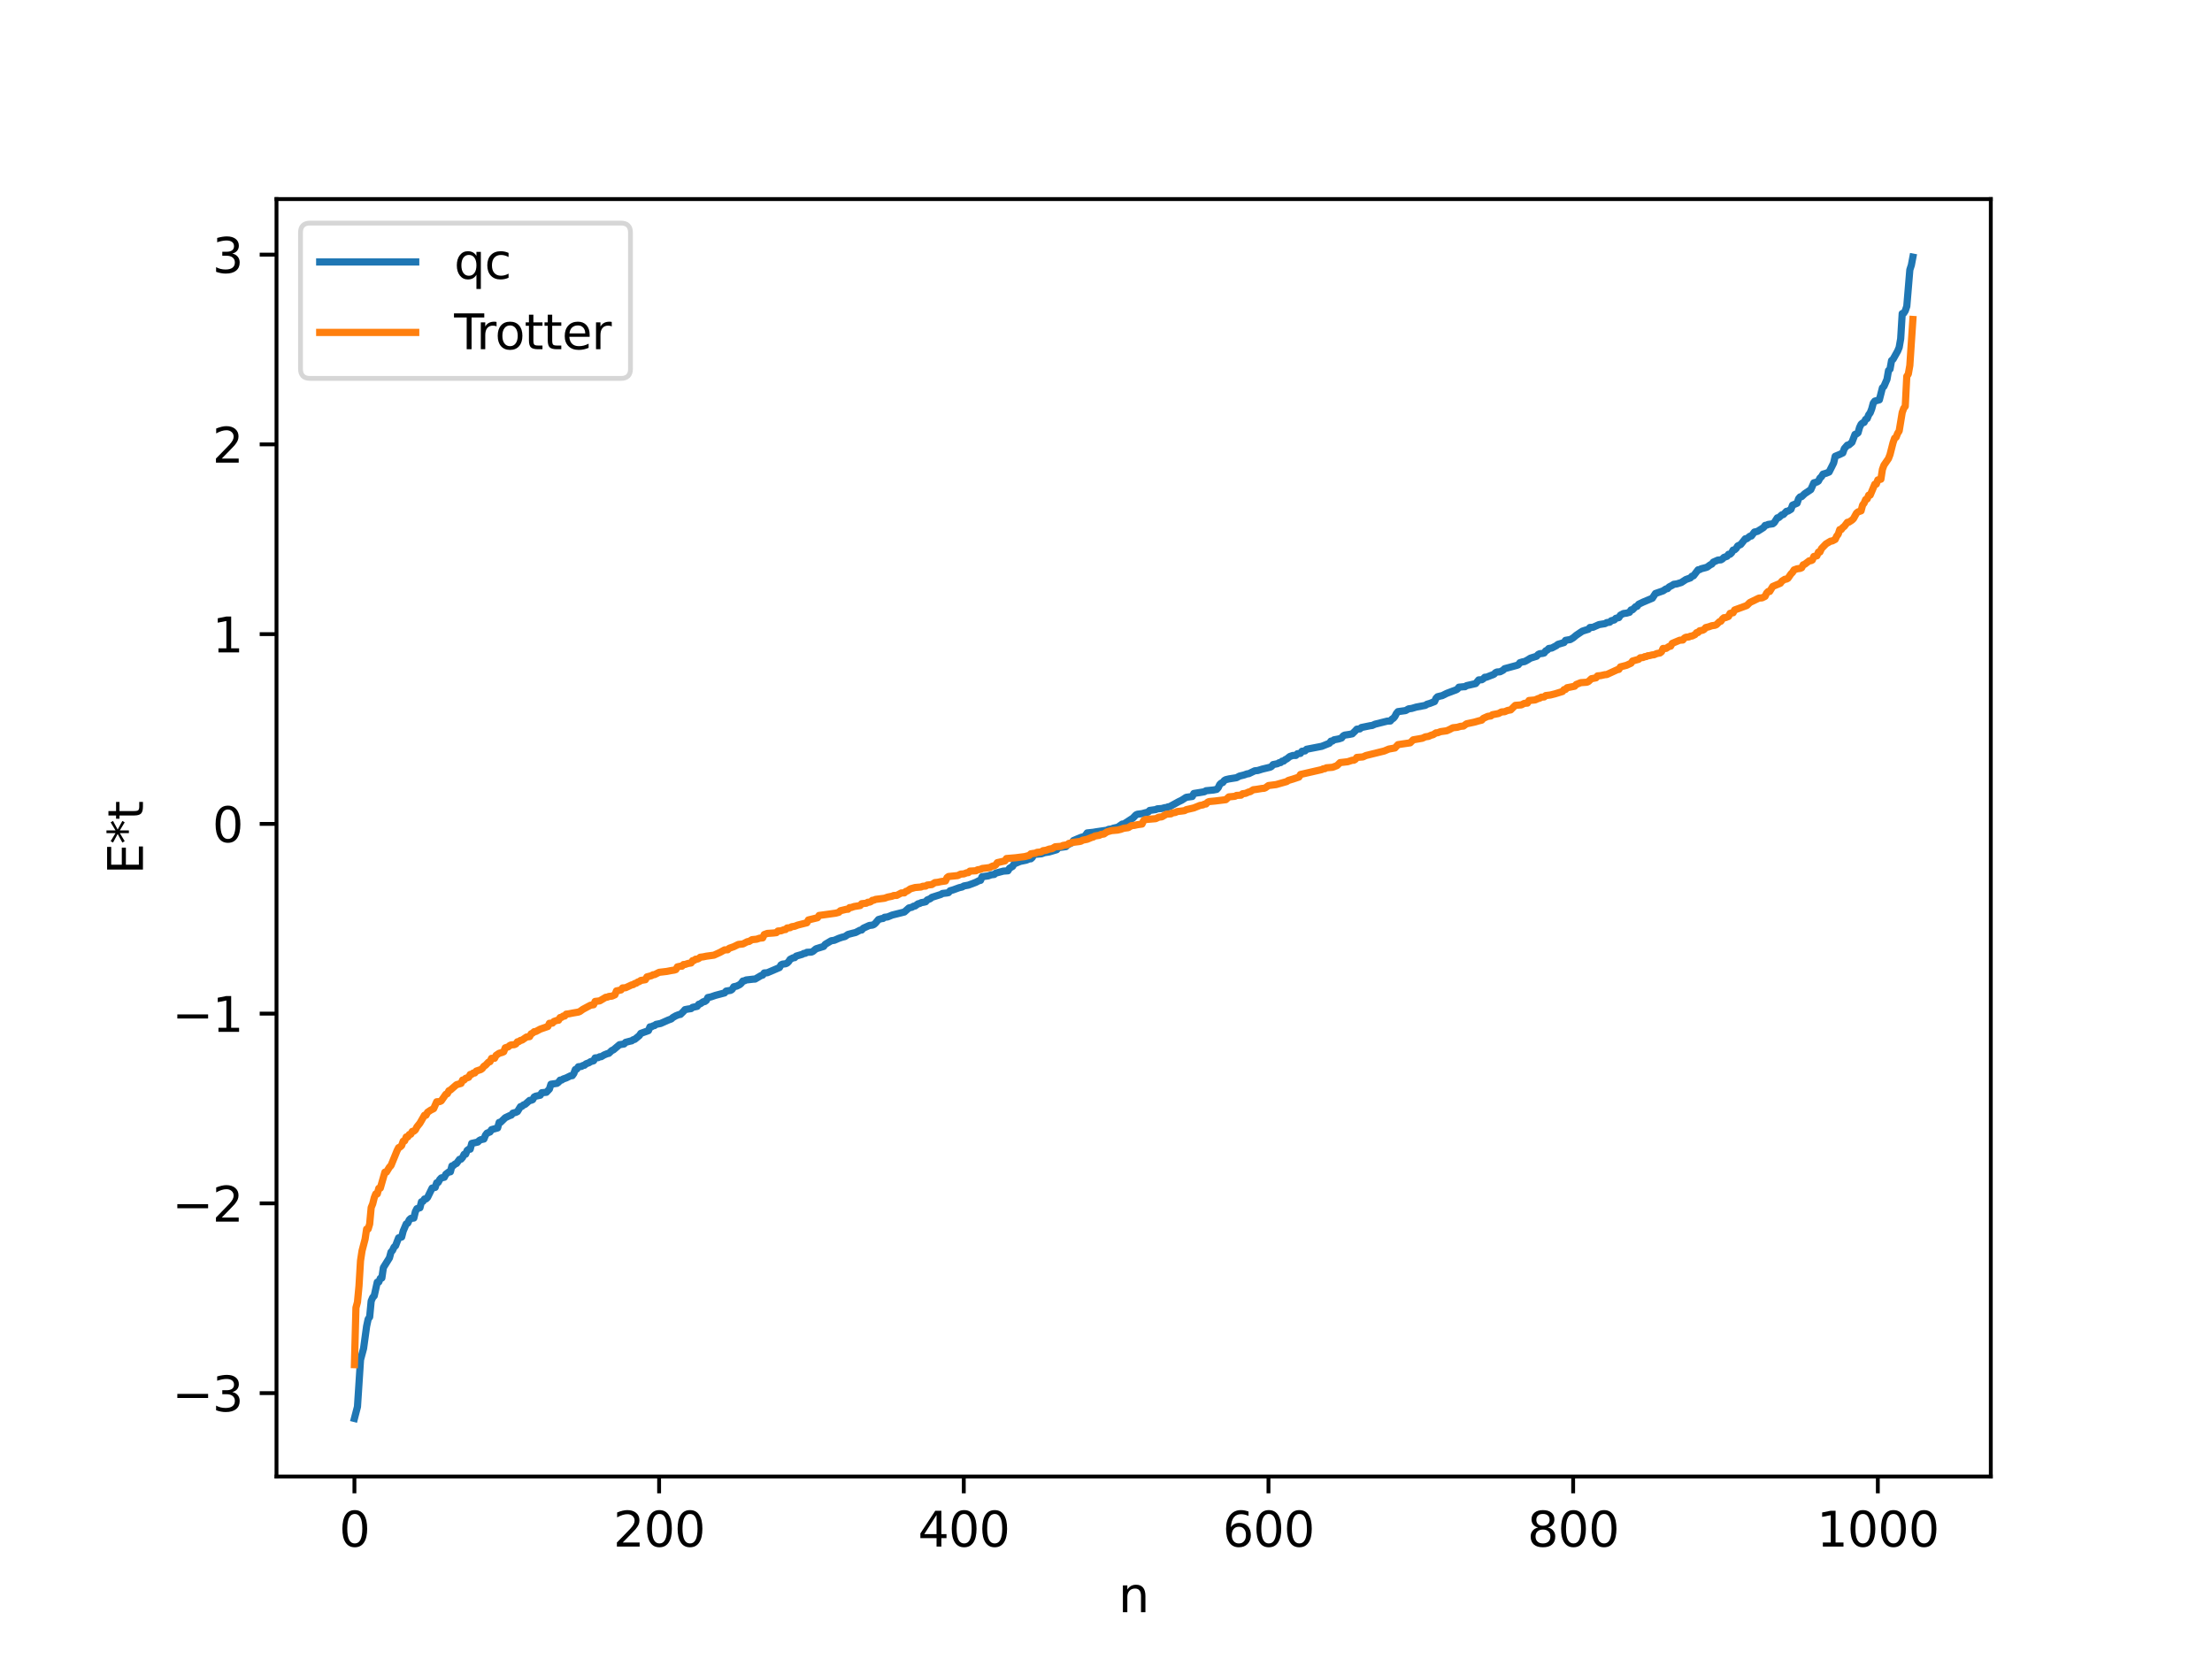 <?xml version="1.0" encoding="utf-8" standalone="no"?>
<!DOCTYPE svg PUBLIC "-//W3C//DTD SVG 1.1//EN"
  "http://www.w3.org/Graphics/SVG/1.1/DTD/svg11.dtd">
<svg xmlns:xlink="http://www.w3.org/1999/xlink" width="460.8pt" height="345.6pt" viewBox="0 0 460.8 345.6" xmlns="http://www.w3.org/2000/svg" version="1.1">
 <defs>
  <style type="text/css">*{stroke-linejoin: round; stroke-linecap: butt}</style>
 </defs>
 <g id="figure_1">
  <g id="patch_1">
   <path d="M 0 345.6 
L 460.8 345.6 
L 460.8 0 
L 0 0 
z
" style="fill: #ffffff"/>
  </g>
  <g id="axes_1">
   <g id="patch_2">
    <path d="M 57.6 307.584 
L 414.72 307.584 
L 414.72 41.472 
L 57.6 41.472 
z
" style="fill: #ffffff"/>
   </g>
   <g id="matplotlib.axis_1">
    <g id="xtick_1">
     <g id="line2d_1">
      <defs>
       <path id="med4185ba84" d="M 0 0 
L 0 3.5 
" style="stroke: #000000; stroke-width: 0.8"/>
      </defs>
      <g>
       <use xlink:href="#med4185ba84" x="73.833" y="307.584" style="stroke: #000000; stroke-width: 0.8"/>
      </g>
     </g>
     <g id="text_1">
      <!-- 0 -->
      <g transform="translate(70.651 322.182) scale(0.1 -0.1)">
       <defs>
        <path id="DejaVuSans-30" d="M 2034 4250 
Q 1547 4250 1301 3770 
Q 1056 3291 1056 2328 
Q 1056 1369 1301 889 
Q 1547 409 2034 409 
Q 2525 409 2770 889 
Q 3016 1369 3016 2328 
Q 3016 3291 2770 3770 
Q 2525 4250 2034 4250 
z
M 2034 4750 
Q 2819 4750 3233 4129 
Q 3647 3509 3647 2328 
Q 3647 1150 3233 529 
Q 2819 -91 2034 -91 
Q 1250 -91 836 529 
Q 422 1150 422 2328 
Q 422 3509 836 4129 
Q 1250 4750 2034 4750 
z
" transform="scale(0.016)"/>
       </defs>
       <use xlink:href="#DejaVuSans-30"/>
      </g>
     </g>
    </g>
    <g id="xtick_2">
     <g id="line2d_2">
      <g>
       <use xlink:href="#med4185ba84" x="137.304" y="307.584" style="stroke: #000000; stroke-width: 0.8"/>
      </g>
     </g>
     <g id="text_2">
      <!-- 200 -->
      <g transform="translate(127.76 322.182) scale(0.1 -0.1)">
       <defs>
        <path id="DejaVuSans-32" d="M 1228 531 
L 3431 531 
L 3431 0 
L 469 0 
L 469 531 
Q 828 903 1448 1529 
Q 2069 2156 2228 2338 
Q 2531 2678 2651 2914 
Q 2772 3150 2772 3378 
Q 2772 3750 2511 3984 
Q 2250 4219 1831 4219 
Q 1534 4219 1204 4116 
Q 875 4013 500 3803 
L 500 4441 
Q 881 4594 1212 4672 
Q 1544 4750 1819 4750 
Q 2544 4750 2975 4387 
Q 3406 4025 3406 3419 
Q 3406 3131 3298 2873 
Q 3191 2616 2906 2266 
Q 2828 2175 2409 1742 
Q 1991 1309 1228 531 
z
" transform="scale(0.016)"/>
       </defs>
       <use xlink:href="#DejaVuSans-32"/>
       <use xlink:href="#DejaVuSans-30" x="63.623"/>
       <use xlink:href="#DejaVuSans-30" x="127.246"/>
      </g>
     </g>
    </g>
    <g id="xtick_3">
     <g id="line2d_3">
      <g>
       <use xlink:href="#med4185ba84" x="200.775" y="307.584" style="stroke: #000000; stroke-width: 0.8"/>
      </g>
     </g>
     <g id="text_3">
      <!-- 400 -->
      <g transform="translate(191.231 322.182) scale(0.1 -0.1)">
       <defs>
        <path id="DejaVuSans-34" d="M 2419 4116 
L 825 1625 
L 2419 1625 
L 2419 4116 
z
M 2253 4666 
L 3047 4666 
L 3047 1625 
L 3713 1625 
L 3713 1100 
L 3047 1100 
L 3047 0 
L 2419 0 
L 2419 1100 
L 313 1100 
L 313 1709 
L 2253 4666 
z
" transform="scale(0.016)"/>
       </defs>
       <use xlink:href="#DejaVuSans-34"/>
       <use xlink:href="#DejaVuSans-30" x="63.623"/>
       <use xlink:href="#DejaVuSans-30" x="127.246"/>
      </g>
     </g>
    </g>
    <g id="xtick_4">
     <g id="line2d_4">
      <g>
       <use xlink:href="#med4185ba84" x="264.246" y="307.584" style="stroke: #000000; stroke-width: 0.8"/>
      </g>
     </g>
     <g id="text_4">
      <!-- 600 -->
      <g transform="translate(254.702 322.182) scale(0.1 -0.1)">
       <defs>
        <path id="DejaVuSans-36" d="M 2113 2584 
Q 1688 2584 1439 2293 
Q 1191 2003 1191 1497 
Q 1191 994 1439 701 
Q 1688 409 2113 409 
Q 2538 409 2786 701 
Q 3034 994 3034 1497 
Q 3034 2003 2786 2293 
Q 2538 2584 2113 2584 
z
M 3366 4563 
L 3366 3988 
Q 3128 4100 2886 4159 
Q 2644 4219 2406 4219 
Q 1781 4219 1451 3797 
Q 1122 3375 1075 2522 
Q 1259 2794 1537 2939 
Q 1816 3084 2150 3084 
Q 2853 3084 3261 2657 
Q 3669 2231 3669 1497 
Q 3669 778 3244 343 
Q 2819 -91 2113 -91 
Q 1303 -91 875 529 
Q 447 1150 447 2328 
Q 447 3434 972 4092 
Q 1497 4750 2381 4750 
Q 2619 4750 2861 4703 
Q 3103 4656 3366 4563 
z
" transform="scale(0.016)"/>
       </defs>
       <use xlink:href="#DejaVuSans-36"/>
       <use xlink:href="#DejaVuSans-30" x="63.623"/>
       <use xlink:href="#DejaVuSans-30" x="127.246"/>
      </g>
     </g>
    </g>
    <g id="xtick_5">
     <g id="line2d_5">
      <g>
       <use xlink:href="#med4185ba84" x="327.717" y="307.584" style="stroke: #000000; stroke-width: 0.8"/>
      </g>
     </g>
     <g id="text_5">
      <!-- 800 -->
      <g transform="translate(318.173 322.182) scale(0.1 -0.1)">
       <defs>
        <path id="DejaVuSans-38" d="M 2034 2216 
Q 1584 2216 1326 1975 
Q 1069 1734 1069 1313 
Q 1069 891 1326 650 
Q 1584 409 2034 409 
Q 2484 409 2743 651 
Q 3003 894 3003 1313 
Q 3003 1734 2745 1975 
Q 2488 2216 2034 2216 
z
M 1403 2484 
Q 997 2584 770 2862 
Q 544 3141 544 3541 
Q 544 4100 942 4425 
Q 1341 4750 2034 4750 
Q 2731 4750 3128 4425 
Q 3525 4100 3525 3541 
Q 3525 3141 3298 2862 
Q 3072 2584 2669 2484 
Q 3125 2378 3379 2068 
Q 3634 1759 3634 1313 
Q 3634 634 3220 271 
Q 2806 -91 2034 -91 
Q 1263 -91 848 271 
Q 434 634 434 1313 
Q 434 1759 690 2068 
Q 947 2378 1403 2484 
z
M 1172 3481 
Q 1172 3119 1398 2916 
Q 1625 2713 2034 2713 
Q 2441 2713 2670 2916 
Q 2900 3119 2900 3481 
Q 2900 3844 2670 4047 
Q 2441 4250 2034 4250 
Q 1625 4250 1398 4047 
Q 1172 3844 1172 3481 
z
" transform="scale(0.016)"/>
       </defs>
       <use xlink:href="#DejaVuSans-38"/>
       <use xlink:href="#DejaVuSans-30" x="63.623"/>
       <use xlink:href="#DejaVuSans-30" x="127.246"/>
      </g>
     </g>
    </g>
    <g id="xtick_6">
     <g id="line2d_6">
      <g>
       <use xlink:href="#med4185ba84" x="391.188" y="307.584" style="stroke: #000000; stroke-width: 0.8"/>
      </g>
     </g>
     <g id="text_6">
      <!-- 1000 -->
      <g transform="translate(378.463 322.182) scale(0.1 -0.1)">
       <defs>
        <path id="DejaVuSans-31" d="M 794 531 
L 1825 531 
L 1825 4091 
L 703 3866 
L 703 4441 
L 1819 4666 
L 2450 4666 
L 2450 531 
L 3481 531 
L 3481 0 
L 794 0 
L 794 531 
z
" transform="scale(0.016)"/>
       </defs>
       <use xlink:href="#DejaVuSans-31"/>
       <use xlink:href="#DejaVuSans-30" x="63.623"/>
       <use xlink:href="#DejaVuSans-30" x="127.246"/>
       <use xlink:href="#DejaVuSans-30" x="190.869"/>
      </g>
     </g>
    </g>
    <g id="text_7">
     <!-- n -->
     <g transform="translate(232.991 335.861) scale(0.1 -0.1)">
      <defs>
       <path id="DejaVuSans-6e" d="M 3513 2113 
L 3513 0 
L 2938 0 
L 2938 2094 
Q 2938 2591 2744 2837 
Q 2550 3084 2163 3084 
Q 1697 3084 1428 2787 
Q 1159 2491 1159 1978 
L 1159 0 
L 581 0 
L 581 3500 
L 1159 3500 
L 1159 2956 
Q 1366 3272 1645 3428 
Q 1925 3584 2291 3584 
Q 2894 3584 3203 3211 
Q 3513 2838 3513 2113 
z
" transform="scale(0.016)"/>
      </defs>
      <use xlink:href="#DejaVuSans-6e"/>
     </g>
    </g>
   </g>
   <g id="matplotlib.axis_2">
    <g id="ytick_1">
     <g id="line2d_7">
      <defs>
       <path id="m887f68bdb5" d="M 0 0 
L -3.5 0 
" style="stroke: #000000; stroke-width: 0.8"/>
      </defs>
      <g>
       <use xlink:href="#m887f68bdb5" x="57.6" y="290.212" style="stroke: #000000; stroke-width: 0.8"/>
      </g>
     </g>
     <g id="text_8">
      <!-- −3 -->
      <g transform="translate(35.858 294.011) scale(0.1 -0.1)">
       <defs>
        <path id="DejaVuSans-2212" d="M 678 2272 
L 4684 2272 
L 4684 1741 
L 678 1741 
L 678 2272 
z
" transform="scale(0.016)"/>
        <path id="DejaVuSans-33" d="M 2597 2516 
Q 3050 2419 3304 2112 
Q 3559 1806 3559 1356 
Q 3559 666 3084 287 
Q 2609 -91 1734 -91 
Q 1441 -91 1130 -33 
Q 819 25 488 141 
L 488 750 
Q 750 597 1062 519 
Q 1375 441 1716 441 
Q 2309 441 2620 675 
Q 2931 909 2931 1356 
Q 2931 1769 2642 2001 
Q 2353 2234 1838 2234 
L 1294 2234 
L 1294 2753 
L 1863 2753 
Q 2328 2753 2575 2939 
Q 2822 3125 2822 3475 
Q 2822 3834 2567 4026 
Q 2313 4219 1838 4219 
Q 1578 4219 1281 4162 
Q 984 4106 628 3988 
L 628 4550 
Q 988 4650 1302 4700 
Q 1616 4750 1894 4750 
Q 2613 4750 3031 4423 
Q 3450 4097 3450 3541 
Q 3450 3153 3228 2886 
Q 3006 2619 2597 2516 
z
" transform="scale(0.016)"/>
       </defs>
       <use xlink:href="#DejaVuSans-2212"/>
       <use xlink:href="#DejaVuSans-33" x="83.789"/>
      </g>
     </g>
    </g>
    <g id="ytick_2">
     <g id="line2d_8">
      <g>
       <use xlink:href="#m887f68bdb5" x="57.6" y="250.684" style="stroke: #000000; stroke-width: 0.8"/>
      </g>
     </g>
     <g id="text_9">
      <!-- −2 -->
      <g transform="translate(35.858 254.484) scale(0.1 -0.1)">
       <use xlink:href="#DejaVuSans-2212"/>
       <use xlink:href="#DejaVuSans-32" x="83.789"/>
      </g>
     </g>
    </g>
    <g id="ytick_3">
     <g id="line2d_9">
      <g>
       <use xlink:href="#m887f68bdb5" x="57.6" y="211.157" style="stroke: #000000; stroke-width: 0.8"/>
      </g>
     </g>
     <g id="text_10">
      <!-- −1 -->
      <g transform="translate(35.858 214.957) scale(0.1 -0.1)">
       <use xlink:href="#DejaVuSans-2212"/>
       <use xlink:href="#DejaVuSans-31" x="83.789"/>
      </g>
     </g>
    </g>
    <g id="ytick_4">
     <g id="line2d_10">
      <g>
       <use xlink:href="#m887f68bdb5" x="57.6" y="171.63" style="stroke: #000000; stroke-width: 0.8"/>
      </g>
     </g>
     <g id="text_11">
      <!-- 0 -->
      <g transform="translate(44.237 175.429) scale(0.1 -0.1)">
       <use xlink:href="#DejaVuSans-30"/>
      </g>
     </g>
    </g>
    <g id="ytick_5">
     <g id="line2d_11">
      <g>
       <use xlink:href="#m887f68bdb5" x="57.6" y="132.103" style="stroke: #000000; stroke-width: 0.8"/>
      </g>
     </g>
     <g id="text_12">
      <!-- 1 -->
      <g transform="translate(44.237 135.902) scale(0.1 -0.1)">
       <use xlink:href="#DejaVuSans-31"/>
      </g>
     </g>
    </g>
    <g id="ytick_6">
     <g id="line2d_12">
      <g>
       <use xlink:href="#m887f68bdb5" x="57.6" y="92.576" style="stroke: #000000; stroke-width: 0.8"/>
      </g>
     </g>
     <g id="text_13">
      <!-- 2 -->
      <g transform="translate(44.237 96.375) scale(0.1 -0.1)">
       <use xlink:href="#DejaVuSans-32"/>
      </g>
     </g>
    </g>
    <g id="ytick_7">
     <g id="line2d_13">
      <g>
       <use xlink:href="#m887f68bdb5" x="57.6" y="53.048" style="stroke: #000000; stroke-width: 0.8"/>
      </g>
     </g>
     <g id="text_14">
      <!-- 3 -->
      <g transform="translate(44.237 56.848) scale(0.1 -0.1)">
       <use xlink:href="#DejaVuSans-33"/>
      </g>
     </g>
    </g>
    <g id="text_15">
     <!-- E*t -->
     <g transform="translate(29.778 182.148) rotate(-90) scale(0.1 -0.1)">
      <defs>
       <path id="DejaVuSans-45" d="M 628 4666 
L 3578 4666 
L 3578 4134 
L 1259 4134 
L 1259 2753 
L 3481 2753 
L 3481 2222 
L 1259 2222 
L 1259 531 
L 3634 531 
L 3634 0 
L 628 0 
L 628 4666 
z
" transform="scale(0.016)"/>
       <path id="DejaVuSans-2a" d="M 3009 3897 
L 1888 3291 
L 3009 2681 
L 2828 2375 
L 1778 3009 
L 1778 1831 
L 1422 1831 
L 1422 3009 
L 372 2375 
L 191 2681 
L 1313 3291 
L 191 3897 
L 372 4206 
L 1422 3572 
L 1422 4750 
L 1778 4750 
L 1778 3572 
L 2828 4206 
L 3009 3897 
z
" transform="scale(0.016)"/>
       <path id="DejaVuSans-74" d="M 1172 4494 
L 1172 3500 
L 2356 3500 
L 2356 3053 
L 1172 3053 
L 1172 1153 
Q 1172 725 1289 603 
Q 1406 481 1766 481 
L 2356 481 
L 2356 0 
L 1766 0 
Q 1100 0 847 248 
Q 594 497 594 1153 
L 594 3053 
L 172 3053 
L 172 3500 
L 594 3500 
L 594 4494 
L 1172 4494 
z
" transform="scale(0.016)"/>
      </defs>
      <use xlink:href="#DejaVuSans-45"/>
      <use xlink:href="#DejaVuSans-2a" x="63.184"/>
      <use xlink:href="#DejaVuSans-74" x="113.184"/>
     </g>
    </g>
   </g>
   <g id="line2d_14">
    <path d="M 73.833 295.488 
L 74.467 293.047 
L 75.102 283.28 
L 75.737 280.914 
L 76.372 276.29 
L 76.689 274.805 
L 77.006 274.352 
L 77.324 271.027 
L 77.641 270.286 
L 77.958 269.952 
L 78.593 267.092 
L 78.91 267.064 
L 79.228 266.296 
L 79.545 266.237 
L 79.862 264.07 
L 81.132 262.036 
L 81.449 260.837 
L 81.767 260.494 
L 82.084 259.8 
L 82.401 259.513 
L 83.036 257.863 
L 83.671 257.696 
L 83.988 256.467 
L 84.623 254.966 
L 84.94 254.812 
L 85.258 254.113 
L 85.575 253.82 
L 86.21 253.742 
L 86.527 252.408 
L 86.844 251.789 
L 87.479 251.602 
L 87.796 250.351 
L 88.114 250.27 
L 88.431 249.766 
L 88.748 249.757 
L 89.066 249.447 
L 90.018 247.501 
L 90.653 247.36 
L 90.97 246.396 
L 91.287 246.312 
L 91.605 245.725 
L 91.922 245.386 
L 92.557 245.246 
L 92.874 244.61 
L 93.509 244.132 
L 93.826 244.11 
L 94.143 242.883 
L 94.461 242.799 
L 94.778 242.492 
L 95.096 242.37 
L 95.73 241.51 
L 96.048 241.472 
L 96.365 241.102 
L 96.682 240.47 
L 97 240.442 
L 97.317 239.65 
L 97.634 239.414 
L 97.952 239.397 
L 98.269 238.191 
L 99.539 237.909 
L 99.856 237.577 
L 100.173 237.42 
L 100.808 237.28 
L 101.125 236.486 
L 101.443 236.062 
L 102.077 235.811 
L 102.395 235.324 
L 103.664 234.973 
L 103.981 233.821 
L 104.299 233.775 
L 105.251 232.845 
L 106.203 232.394 
L 106.52 232.292 
L 106.838 231.888 
L 107.472 231.718 
L 107.79 231.564 
L 108.424 230.53 
L 108.742 230.466 
L 109.059 230.173 
L 109.377 230.075 
L 110.329 229.233 
L 110.646 229.215 
L 110.963 229.079 
L 111.281 228.517 
L 111.598 228.356 
L 112.55 228.153 
L 112.867 227.632 
L 113.82 227.544 
L 114.454 226.87 
L 114.772 225.864 
L 116.041 225.678 
L 116.358 225.439 
L 116.676 225.009 
L 116.993 225.001 
L 117.31 224.78 
L 117.945 224.558 
L 118.897 224.089 
L 119.215 224.08 
L 119.532 223.638 
L 119.849 222.802 
L 120.167 222.695 
L 120.484 222.225 
L 121.119 222.158 
L 121.436 221.953 
L 121.753 221.91 
L 122.071 221.616 
L 122.705 221.383 
L 123.023 221.164 
L 123.658 220.978 
L 123.975 220.386 
L 124.61 220.329 
L 124.927 220.138 
L 125.244 220.126 
L 125.879 219.751 
L 126.514 219.495 
L 126.831 219.427 
L 127.466 218.829 
L 127.783 218.706 
L 129.053 217.631 
L 130.005 217.482 
L 130.322 217.138 
L 131.274 216.888 
L 131.591 216.828 
L 131.909 216.59 
L 132.226 216.517 
L 133.178 215.74 
L 133.496 215.272 
L 135.082 214.701 
L 135.4 213.913 
L 135.717 213.905 
L 136.034 213.71 
L 136.352 213.645 
L 136.669 213.397 
L 137.621 213.206 
L 139.208 212.5 
L 139.843 212.268 
L 140.16 211.972 
L 140.795 211.609 
L 141.429 211.359 
L 141.747 211.321 
L 142.381 210.699 
L 142.699 210.324 
L 143.334 210.201 
L 143.968 210.113 
L 144.286 209.847 
L 145.238 209.645 
L 145.555 209.208 
L 145.872 209.117 
L 146.507 208.681 
L 146.824 208.637 
L 147.142 208.403 
L 147.459 207.806 
L 148.094 207.676 
L 149.046 207.35 
L 150.95 206.844 
L 151.267 206.462 
L 152.22 206.304 
L 152.537 206.086 
L 152.854 205.562 
L 153.489 205.422 
L 154.124 205.098 
L 154.441 204.808 
L 154.758 204.364 
L 155.076 204.337 
L 155.393 204.152 
L 156.98 203.969 
L 157.297 203.96 
L 158.567 203.217 
L 158.884 203.133 
L 159.201 202.684 
L 159.836 202.646 
L 162.375 201.562 
L 162.692 201.01 
L 163.01 200.846 
L 163.644 200.77 
L 163.962 200.637 
L 164.279 200.333 
L 164.596 199.85 
L 165.231 199.524 
L 165.548 199.497 
L 165.866 199.174 
L 167.135 198.801 
L 167.453 198.615 
L 167.77 198.588 
L 168.087 198.388 
L 169.039 198.341 
L 169.357 198.183 
L 169.991 197.653 
L 171.578 197.161 
L 171.896 196.727 
L 173.165 195.974 
L 173.8 195.882 
L 174.752 195.468 
L 175.386 195.254 
L 176.021 195.097 
L 176.656 194.661 
L 177.608 194.408 
L 178.243 194.256 
L 179.195 193.76 
L 179.512 193.74 
L 179.829 193.368 
L 181.099 192.791 
L 181.734 192.717 
L 182.051 192.586 
L 182.368 192.313 
L 183.003 191.55 
L 183.638 191.365 
L 183.955 191.333 
L 184.272 191.086 
L 184.907 191.013 
L 185.859 190.622 
L 187.446 190.226 
L 188.398 189.987 
L 189.35 189.137 
L 189.985 188.994 
L 190.302 188.78 
L 190.62 188.737 
L 191.254 188.278 
L 191.572 188.223 
L 191.889 188.045 
L 192.524 187.931 
L 192.841 187.848 
L 193.158 187.472 
L 193.793 187.214 
L 194.11 186.937 
L 196.015 186.327 
L 196.332 186.126 
L 197.284 186.017 
L 197.601 185.949 
L 197.919 185.561 
L 198.553 185.382 
L 199.823 184.919 
L 200.458 184.773 
L 200.775 184.565 
L 201.727 184.389 
L 202.679 184.039 
L 203.314 183.789 
L 203.948 183.459 
L 204.266 183.395 
L 204.583 182.64 
L 205.853 182.462 
L 206.487 182.239 
L 207.122 182.163 
L 207.439 181.888 
L 209.026 181.469 
L 209.978 181.399 
L 210.296 180.866 
L 210.93 180.491 
L 211.248 179.977 
L 212.517 179.445 
L 213.786 179.188 
L 214.421 178.921 
L 214.739 178.902 
L 215.056 178.614 
L 215.373 178.004 
L 216.96 177.861 
L 217.595 177.627 
L 218.547 177.48 
L 220.134 177.011 
L 220.451 176.589 
L 222.038 176.368 
L 222.355 176.021 
L 223.307 175.552 
L 223.624 175.101 
L 224.577 174.697 
L 225.211 174.439 
L 225.846 174.264 
L 226.163 173.973 
L 226.481 173.515 
L 227.75 173.381 
L 228.385 173.272 
L 230.606 172.943 
L 230.924 172.764 
L 231.558 172.699 
L 231.876 172.545 
L 232.51 172.396 
L 232.828 172.333 
L 233.462 171.891 
L 233.78 171.668 
L 234.097 171.663 
L 236.001 170.429 
L 236.636 169.764 
L 236.953 169.622 
L 237.905 169.498 
L 238.54 169.326 
L 239.175 169.173 
L 239.492 168.829 
L 240.762 168.651 
L 241.079 168.495 
L 242.031 168.427 
L 242.666 168.246 
L 242.983 168.244 
L 243.3 168.078 
L 243.618 168.059 
L 245.522 167.012 
L 246.157 166.706 
L 247.109 166.094 
L 248.378 165.921 
L 248.696 165.295 
L 250.917 164.933 
L 251.234 164.722 
L 252.821 164.568 
L 253.456 164.441 
L 253.773 164.101 
L 254.091 163.434 
L 254.408 163.129 
L 254.725 163.017 
L 255.043 162.597 
L 255.36 162.417 
L 255.995 162.265 
L 257.581 162.012 
L 258.216 161.674 
L 259.168 161.439 
L 259.803 161.209 
L 260.12 161.182 
L 261.39 160.571 
L 262.024 160.509 
L 262.977 160.212 
L 264.563 159.833 
L 264.881 159.677 
L 265.198 159.282 
L 266.15 159.086 
L 266.467 158.881 
L 266.785 158.859 
L 267.102 158.56 
L 267.42 158.541 
L 267.737 158.242 
L 268.054 158.104 
L 268.689 157.596 
L 269.324 157.379 
L 269.958 157.367 
L 270.276 157.015 
L 270.91 156.944 
L 271.228 156.499 
L 271.862 156.43 
L 272.18 156.086 
L 275.353 155.468 
L 276.94 154.832 
L 277.258 154.391 
L 277.575 154.377 
L 277.892 154.121 
L 278.844 153.939 
L 279.479 153.741 
L 279.796 153.315 
L 280.114 153.138 
L 281.066 152.995 
L 281.7 152.872 
L 282.335 152.255 
L 282.653 151.901 
L 283.287 151.843 
L 283.605 151.553 
L 285.509 151.163 
L 285.826 151.139 
L 286.461 150.856 
L 289 150.22 
L 289.634 150.198 
L 289.952 149.825 
L 290.269 149.634 
L 290.586 149.24 
L 290.904 148.618 
L 291.221 148.245 
L 292.808 148.028 
L 293.443 147.663 
L 294.077 147.582 
L 295.029 147.299 
L 296.934 146.94 
L 297.251 146.713 
L 297.886 146.525 
L 298.838 146.154 
L 299.155 145.452 
L 299.472 145.141 
L 300.107 144.982 
L 300.424 144.918 
L 301.377 144.443 
L 302.646 143.961 
L 303.281 143.733 
L 303.598 143.561 
L 303.915 143.157 
L 304.867 143.06 
L 305.185 143.054 
L 305.502 142.836 
L 307.406 142.402 
L 308.041 141.637 
L 308.676 141.603 
L 308.993 141.409 
L 309.31 141.083 
L 309.628 141.083 
L 311.215 140.465 
L 311.532 140.138 
L 311.849 139.987 
L 312.484 139.95 
L 313.119 139.622 
L 313.436 139.3 
L 315.975 138.61 
L 316.292 138.487 
L 316.61 138.057 
L 317.244 137.86 
L 317.562 137.833 
L 318.196 137.497 
L 318.831 137.102 
L 320.1 136.709 
L 320.418 136.348 
L 320.735 136.186 
L 321.37 136.111 
L 321.687 136.022 
L 322.005 135.58 
L 322.322 135.432 
L 322.639 135.09 
L 323.274 134.994 
L 324.226 134.491 
L 324.543 134.232 
L 325.813 133.857 
L 326.13 133.396 
L 326.765 133.284 
L 327.082 133.252 
L 327.717 132.879 
L 328.352 132.344 
L 329.621 131.488 
L 330.256 131.281 
L 330.891 131.09 
L 331.208 130.717 
L 331.843 130.677 
L 333.112 130.111 
L 334.381 129.91 
L 334.699 129.7 
L 335.334 129.616 
L 335.651 129.313 
L 336.286 129.148 
L 336.603 128.807 
L 337.238 128.657 
L 337.555 128.15 
L 338.19 127.808 
L 338.824 127.733 
L 339.459 127.551 
L 339.777 127.053 
L 340.094 127.018 
L 340.729 126.379 
L 341.046 126.306 
L 341.363 125.874 
L 342.315 125.416 
L 344.22 124.616 
L 344.854 123.638 
L 346.441 123.089 
L 347.076 122.666 
L 347.393 122.617 
L 347.71 122.264 
L 348.345 121.939 
L 348.662 121.725 
L 349.297 121.637 
L 350.249 121.348 
L 351.201 120.724 
L 352.153 120.383 
L 352.471 120.03 
L 352.788 119.952 
L 353.74 118.706 
L 354.058 118.671 
L 354.375 118.487 
L 355.327 118.241 
L 355.644 118.131 
L 356.279 117.66 
L 356.596 117.515 
L 356.914 117.099 
L 357.866 116.677 
L 358.5 116.624 
L 358.818 116.435 
L 359.135 116.113 
L 359.77 115.89 
L 360.087 115.466 
L 360.405 115.461 
L 360.722 115.161 
L 361.039 114.588 
L 361.357 114.528 
L 361.674 114.252 
L 361.991 113.729 
L 362.626 113.424 
L 363.578 112.237 
L 363.896 112.217 
L 364.53 111.709 
L 364.848 111.661 
L 365.482 110.829 
L 366.117 110.696 
L 367.386 109.891 
L 367.704 109.45 
L 368.021 109.405 
L 368.339 109.247 
L 369.291 109.117 
L 369.608 108.869 
L 370.243 107.879 
L 370.56 107.818 
L 371.195 107.249 
L 371.512 107.184 
L 372.147 106.518 
L 372.464 106.48 
L 373.099 106.093 
L 373.416 105.234 
L 374.368 104.827 
L 374.686 103.871 
L 375.003 103.51 
L 375.32 103.451 
L 375.955 102.847 
L 377.224 101.995 
L 377.859 100.577 
L 378.494 100.417 
L 378.811 100.211 
L 379.129 99.595 
L 379.446 99.305 
L 379.763 98.771 
L 380.398 98.588 
L 381.033 98.334 
L 381.667 97.075 
L 381.985 96.43 
L 382.302 95.056 
L 383.254 94.661 
L 383.889 94.354 
L 384.206 93.456 
L 384.841 92.73 
L 385.158 92.688 
L 385.793 92.151 
L 386.428 90.492 
L 386.745 90.396 
L 387.062 90.164 
L 387.38 89.042 
L 387.697 88.381 
L 388.015 88.094 
L 388.332 87.994 
L 388.649 87.351 
L 388.967 87.202 
L 389.284 86.415 
L 389.601 85.993 
L 389.919 85.161 
L 390.236 83.978 
L 390.553 83.558 
L 391.505 83.291 
L 392.14 80.798 
L 392.458 80.495 
L 393.092 79.025 
L 393.41 77.191 
L 393.727 76.895 
L 394.044 75.11 
L 394.362 74.843 
L 395.314 73.139 
L 395.631 72.37 
L 395.948 70.556 
L 396.266 65.317 
L 396.583 65.239 
L 396.9 64.744 
L 397.218 63.813 
L 397.853 56.214 
L 398.17 55.236 
L 398.487 53.568 
L 398.487 53.568 
" clip-path="url(#p33b97fa473)" style="fill: none; stroke: #1f77b4; stroke-width: 1.5; stroke-linecap: square"/>
   </g>
   <g id="line2d_15">
    <path d="M 73.833 284.283 
L 74.15 272.424 
L 74.467 271.264 
L 74.785 267.895 
L 75.102 262.648 
L 75.42 260.566 
L 76.054 258.139 
L 76.372 256.037 
L 76.689 256.037 
L 77.006 254.993 
L 77.324 251.558 
L 77.641 250.79 
L 77.958 249.515 
L 78.276 248.708 
L 78.593 248.708 
L 78.91 247.547 
L 79.228 247.507 
L 80.18 244.179 
L 80.497 244.179 
L 81.132 243.135 
L 81.449 242.812 
L 82.719 239.7 
L 83.036 239.077 
L 83.353 238.932 
L 83.671 238.635 
L 83.988 237.737 
L 84.305 237.657 
L 84.623 236.85 
L 84.94 236.85 
L 85.258 236.34 
L 85.575 236.278 
L 85.892 235.689 
L 86.21 235.648 
L 86.527 235.386 
L 86.844 234.768 
L 87.479 233.971 
L 88.431 232.321 
L 88.748 232.321 
L 89.066 231.707 
L 89.7 231.277 
L 90.335 230.954 
L 90.97 229.521 
L 91.605 229.483 
L 91.922 229.324 
L 92.874 227.961 
L 93.191 227.841 
L 93.509 227.219 
L 93.826 227.074 
L 95.096 225.964 
L 96.048 225.692 
L 96.365 224.992 
L 96.682 224.992 
L 97 224.638 
L 97.634 224.419 
L 97.952 223.831 
L 98.269 223.79 
L 98.586 223.528 
L 98.904 223.522 
L 99.221 223.124 
L 100.173 222.804 
L 100.491 222.564 
L 100.808 222.112 
L 101.125 221.93 
L 101.76 221.263 
L 102.077 221.165 
L 102.395 220.474 
L 103.029 220.462 
L 103.347 219.849 
L 103.981 219.419 
L 104.616 219.239 
L 104.934 219.096 
L 105.251 218.28 
L 105.886 218.081 
L 106.203 217.787 
L 106.52 217.663 
L 107.155 217.625 
L 107.472 217.466 
L 107.79 217.027 
L 108.107 216.971 
L 108.424 216.738 
L 108.742 216.677 
L 109.694 216.022 
L 110.329 215.948 
L 110.646 215.361 
L 110.963 215.216 
L 111.281 214.918 
L 111.598 214.894 
L 112.55 214.385 
L 114.137 213.834 
L 114.454 213.171 
L 115.089 213.134 
L 115.406 212.78 
L 116.041 212.561 
L 116.358 212.535 
L 116.676 211.973 
L 116.993 211.932 
L 117.31 211.67 
L 117.628 211.664 
L 117.945 211.266 
L 118.58 211.186 
L 119.215 211.052 
L 120.484 210.834 
L 120.801 210.706 
L 121.436 210.254 
L 123.023 209.405 
L 123.658 209.306 
L 123.975 208.616 
L 124.927 208.502 
L 126.196 207.751 
L 126.514 207.734 
L 126.831 207.58 
L 127.466 207.512 
L 128.1 207.238 
L 128.418 206.422 
L 129.053 206.296 
L 129.37 206.222 
L 129.687 205.805 
L 130.322 205.767 
L 131.591 205.169 
L 131.909 205.113 
L 132.226 204.88 
L 132.543 204.819 
L 132.861 204.568 
L 133.178 204.484 
L 133.496 204.245 
L 134.448 204.09 
L 134.765 203.503 
L 135.717 203.25 
L 136.034 203.06 
L 136.352 203.035 
L 137.304 202.555 
L 138.891 202.367 
L 139.843 202.181 
L 140.477 202.082 
L 140.795 201.976 
L 141.112 201.412 
L 141.747 201.275 
L 142.064 201.275 
L 142.381 200.928 
L 142.699 200.921 
L 143.334 200.703 
L 143.968 200.604 
L 144.286 200.115 
L 144.603 200.074 
L 144.92 199.812 
L 145.238 199.805 
L 145.555 199.681 
L 145.872 199.408 
L 146.507 199.328 
L 147.142 199.194 
L 148.729 198.976 
L 149.998 198.396 
L 150.95 197.876 
L 151.585 197.858 
L 151.902 197.547 
L 152.854 197.215 
L 153.806 196.746 
L 154.758 196.644 
L 155.71 196.154 
L 156.028 196.133 
L 156.662 195.748 
L 157.615 195.654 
L 158.249 195.44 
L 158.884 195.379 
L 159.201 194.683 
L 159.836 194.451 
L 161.105 194.364 
L 161.74 194.289 
L 162.058 193.947 
L 162.692 193.909 
L 163.327 193.665 
L 163.644 193.644 
L 163.962 193.317 
L 164.596 193.255 
L 164.914 193.054 
L 165.548 192.961 
L 166.183 192.71 
L 168.087 192.232 
L 168.405 191.644 
L 170.309 191.177 
L 170.626 190.706 
L 171.578 190.578 
L 174.117 190.224 
L 174.752 190.05 
L 175.069 189.722 
L 176.339 189.417 
L 176.656 189.417 
L 176.973 189.07 
L 177.291 189.063 
L 177.925 188.845 
L 179.195 188.64 
L 179.512 188.257 
L 180.464 188.16 
L 180.781 187.954 
L 181.099 187.947 
L 181.416 187.823 
L 181.734 187.549 
L 182.051 187.526 
L 182.368 187.363 
L 184.272 187.118 
L 184.907 186.886 
L 185.859 186.694 
L 186.177 186.546 
L 186.811 186.529 
L 187.763 186.018 
L 188.398 186 
L 188.715 185.689 
L 189.033 185.593 
L 189.667 185.157 
L 190.62 184.888 
L 191.889 184.778 
L 192.206 184.626 
L 192.841 184.586 
L 193.158 184.373 
L 194.11 184.275 
L 194.745 183.864 
L 195.38 183.796 
L 196.015 183.653 
L 196.967 183.521 
L 197.284 182.825 
L 197.601 182.592 
L 199.188 182.431 
L 199.505 182.4 
L 200.14 182.089 
L 200.775 182.05 
L 201.41 181.807 
L 201.727 181.786 
L 202.044 181.467 
L 203.314 181.397 
L 203.631 181.196 
L 204.266 181.103 
L 204.583 180.922 
L 205.535 180.814 
L 206.17 180.725 
L 206.805 180.409 
L 207.122 180.373 
L 207.439 180.162 
L 207.757 179.705 
L 209.343 179.344 
L 209.661 178.848 
L 211.565 178.687 
L 213.469 178.446 
L 214.421 178.192 
L 214.739 177.864 
L 215.373 177.761 
L 215.691 177.742 
L 216.008 177.559 
L 216.643 177.506 
L 216.96 177.441 
L 217.277 177.212 
L 217.912 177.125 
L 218.547 176.887 
L 219.181 176.782 
L 219.816 176.398 
L 221.086 176.302 
L 221.403 176.128 
L 222.355 175.965 
L 222.672 175.691 
L 222.99 175.667 
L 223.307 175.504 
L 224.894 175.301 
L 225.211 175.223 
L 225.529 175.028 
L 226.481 174.836 
L 227.433 174.442 
L 227.75 174.374 
L 228.067 174.16 
L 229.02 174.013 
L 229.337 173.831 
L 229.972 173.735 
L 230.606 173.299 
L 231.558 173.03 
L 232.828 172.92 
L 233.462 172.768 
L 234.097 172.545 
L 235.049 172.417 
L 235.684 172.006 
L 236.319 171.938 
L 236.953 171.795 
L 237.905 171.663 
L 238.223 170.967 
L 238.54 170.734 
L 240.762 170.541 
L 241.396 170.23 
L 242.031 170.161 
L 242.983 169.609 
L 243.935 169.538 
L 244.253 169.338 
L 244.887 169.245 
L 245.205 169.064 
L 246.157 168.956 
L 246.791 168.867 
L 247.109 168.67 
L 248.696 168.304 
L 249.965 167.789 
L 250.6 167.675 
L 250.917 167.505 
L 251.234 167.486 
L 251.552 167.124 
L 251.869 166.984 
L 253.139 166.862 
L 255.36 166.588 
L 255.995 166.006 
L 257.264 165.884 
L 257.581 165.701 
L 258.534 165.647 
L 258.851 165.354 
L 259.486 165.267 
L 260.12 164.986 
L 260.438 164.924 
L 261.072 164.52 
L 261.707 164.444 
L 262.977 164.237 
L 263.294 164.231 
L 263.611 164.107 
L 264.246 163.646 
L 265.833 163.443 
L 268.054 162.813 
L 268.372 162.584 
L 269.324 162.302 
L 270.593 161.877 
L 270.91 161.337 
L 275.353 160.319 
L 275.671 160.148 
L 275.988 160.137 
L 276.305 159.948 
L 277.575 159.842 
L 278.527 159.487 
L 279.162 158.863 
L 279.796 158.792 
L 280.748 158.683 
L 281.7 158.372 
L 282.018 158.372 
L 282.335 158.201 
L 282.653 157.784 
L 283.922 157.68 
L 284.557 157.386 
L 288.365 156.446 
L 289.317 156.045 
L 290.586 155.817 
L 291.221 155.125 
L 292.173 154.978 
L 293.76 154.749 
L 294.395 154.12 
L 296.299 153.789 
L 296.934 153.496 
L 297.568 153.409 
L 298.203 153.128 
L 298.52 153.065 
L 299.155 152.662 
L 299.472 152.655 
L 300.107 152.413 
L 301.377 152.236 
L 302.011 151.951 
L 302.646 151.608 
L 303.598 151.507 
L 304.233 151.312 
L 304.867 151.249 
L 305.502 150.783 
L 307.089 150.444 
L 308.041 150.174 
L 308.676 150.018 
L 308.993 149.652 
L 309.945 149.228 
L 310.58 149.145 
L 310.897 148.887 
L 312.167 148.642 
L 312.801 148.304 
L 313.436 148.266 
L 314.071 147.997 
L 314.705 147.883 
L 315.34 147.25 
L 315.658 146.941 
L 316.927 146.84 
L 317.562 146.514 
L 318.196 146.468 
L 318.514 145.926 
L 319.783 145.811 
L 320.418 145.528 
L 320.735 145.455 
L 321.053 145.239 
L 321.687 145.183 
L 322.005 144.897 
L 322.957 144.782 
L 323.909 144.545 
L 325.496 144.056 
L 325.813 143.659 
L 326.13 143.622 
L 326.448 143.267 
L 327.082 143.145 
L 328.034 142.952 
L 328.352 142.595 
L 329.304 142.21 
L 330.573 142.122 
L 330.891 141.978 
L 331.525 141.386 
L 332.16 141.27 
L 332.477 141.207 
L 332.795 140.803 
L 333.429 140.747 
L 334.381 140.537 
L 334.699 140.528 
L 336.92 139.509 
L 337.238 139.453 
L 337.555 138.925 
L 338.824 138.598 
L 339.777 138.16 
L 340.094 137.699 
L 341.363 137.346 
L 341.681 137.029 
L 342.315 136.968 
L 342.633 136.784 
L 342.95 136.777 
L 343.267 136.602 
L 343.585 136.585 
L 344.22 136.42 
L 344.537 136.408 
L 345.172 136.139 
L 345.806 136.025 
L 346.124 135.77 
L 346.441 135.083 
L 347.076 135.075 
L 347.71 134.656 
L 348.028 134.61 
L 348.345 134.034 
L 348.98 133.763 
L 349.932 133.364 
L 350.567 133.324 
L 350.884 132.924 
L 351.201 132.751 
L 351.836 132.687 
L 352.153 132.525 
L 352.471 132.501 
L 353.105 132.198 
L 353.423 131.801 
L 353.74 131.764 
L 354.058 131.409 
L 354.692 131.287 
L 355.01 131.12 
L 355.327 130.737 
L 355.962 130.579 
L 356.596 130.352 
L 357.231 130.264 
L 357.548 130.134 
L 358.183 129.518 
L 358.5 129.411 
L 358.818 128.945 
L 359.135 128.679 
L 359.453 128.67 
L 360.087 128.414 
L 360.405 127.776 
L 361.039 127.65 
L 361.357 127.067 
L 363.896 126.139 
L 364.53 125.512 
L 366.434 124.588 
L 367.069 124.55 
L 367.704 124.23 
L 368.021 123.544 
L 368.339 123.224 
L 368.656 123.218 
L 369.291 122.176 
L 369.925 121.905 
L 370.877 121.506 
L 371.195 121.066 
L 371.829 120.667 
L 372.147 120.643 
L 372.464 120.47 
L 373.099 119.551 
L 373.416 119.238 
L 373.734 118.721 
L 374.368 118.494 
L 375.003 118.406 
L 375.32 118.276 
L 375.638 117.66 
L 375.955 117.553 
L 376.907 116.821 
L 377.224 116.812 
L 377.542 116.662 
L 377.859 115.918 
L 378.494 115.792 
L 378.811 115.008 
L 379.129 114.997 
L 379.446 114.281 
L 380.398 113.294 
L 381.35 112.73 
L 381.667 112.704 
L 382.302 112.372 
L 382.62 111.686 
L 382.937 111.278 
L 383.254 110.318 
L 383.572 110.304 
L 383.889 109.88 
L 384.206 109.648 
L 384.841 108.809 
L 385.158 108.77 
L 385.793 108.352 
L 386.11 108.048 
L 386.745 106.888 
L 387.062 106.635 
L 387.697 106.418 
L 388.015 105.204 
L 388.332 104.803 
L 388.649 104.06 
L 388.967 103.947 
L 389.284 103.149 
L 389.601 103.138 
L 390.553 100.871 
L 390.871 100.846 
L 391.188 99.969 
L 391.823 99.828 
L 392.14 97.79 
L 392.458 96.911 
L 393.41 95.522 
L 393.727 94.689 
L 394.362 92.202 
L 394.679 91.291 
L 394.996 91.085 
L 395.314 90.267 
L 395.631 89.78 
L 396.266 85.931 
L 396.583 85.053 
L 396.9 84.635 
L 397.218 78.409 
L 397.535 77.922 
L 397.853 76.124 
L 398.487 66.551 
L 398.487 66.551 
" clip-path="url(#p33b97fa473)" style="fill: none; stroke: #ff7f0e; stroke-width: 1.5; stroke-linecap: square"/>
   </g>
   <g id="patch_3">
    <path d="M 57.6 307.584 
L 57.6 41.472 
" style="fill: none; stroke: #000000; stroke-width: 0.8; stroke-linejoin: miter; stroke-linecap: square"/>
   </g>
   <g id="patch_4">
    <path d="M 414.72 307.584 
L 414.72 41.472 
" style="fill: none; stroke: #000000; stroke-width: 0.8; stroke-linejoin: miter; stroke-linecap: square"/>
   </g>
   <g id="patch_5">
    <path d="M 57.6 307.584 
L 414.72 307.584 
" style="fill: none; stroke: #000000; stroke-width: 0.8; stroke-linejoin: miter; stroke-linecap: square"/>
   </g>
   <g id="patch_6">
    <path d="M 57.6 41.472 
L 414.72 41.472 
" style="fill: none; stroke: #000000; stroke-width: 0.8; stroke-linejoin: miter; stroke-linecap: square"/>
   </g>
   <g id="legend_1">
    <g id="patch_7">
     <path d="M 64.6 78.828 
L 129.342 78.828 
Q 131.342 78.828 131.342 76.828 
L 131.342 48.472 
Q 131.342 46.472 129.342 46.472 
L 64.6 46.472 
Q 62.6 46.472 62.6 48.472 
L 62.6 76.828 
Q 62.6 78.828 64.6 78.828 
z
" style="fill: #ffffff; opacity: 0.8; stroke: #cccccc; stroke-linejoin: miter"/>
    </g>
    <g id="line2d_16">
     <path d="M 66.6 54.57 
L 76.6 54.57 
L 86.6 54.57 
" style="fill: none; stroke: #1f77b4; stroke-width: 1.5; stroke-linecap: square"/>
    </g>
    <g id="text_16">
     <!-- qc -->
     <g transform="translate(94.6 58.07) scale(0.1 -0.1)">
      <defs>
       <path id="DejaVuSans-71" d="M 947 1747 
Q 947 1113 1208 752 
Q 1469 391 1925 391 
Q 2381 391 2643 752 
Q 2906 1113 2906 1747 
Q 2906 2381 2643 2742 
Q 2381 3103 1925 3103 
Q 1469 3103 1208 2742 
Q 947 2381 947 1747 
z
M 2906 525 
Q 2725 213 2448 61 
Q 2172 -91 1784 -91 
Q 1150 -91 751 415 
Q 353 922 353 1747 
Q 353 2572 751 3078 
Q 1150 3584 1784 3584 
Q 2172 3584 2448 3432 
Q 2725 3281 2906 2969 
L 2906 3500 
L 3481 3500 
L 3481 -1331 
L 2906 -1331 
L 2906 525 
z
" transform="scale(0.016)"/>
       <path id="DejaVuSans-63" d="M 3122 3366 
L 3122 2828 
Q 2878 2963 2633 3030 
Q 2388 3097 2138 3097 
Q 1578 3097 1268 2742 
Q 959 2388 959 1747 
Q 959 1106 1268 751 
Q 1578 397 2138 397 
Q 2388 397 2633 464 
Q 2878 531 3122 666 
L 3122 134 
Q 2881 22 2623 -34 
Q 2366 -91 2075 -91 
Q 1284 -91 818 406 
Q 353 903 353 1747 
Q 353 2603 823 3093 
Q 1294 3584 2113 3584 
Q 2378 3584 2631 3529 
Q 2884 3475 3122 3366 
z
" transform="scale(0.016)"/>
      </defs>
      <use xlink:href="#DejaVuSans-71"/>
      <use xlink:href="#DejaVuSans-63" x="63.477"/>
     </g>
    </g>
    <g id="line2d_17">
     <path d="M 66.6 69.249 
L 76.6 69.249 
L 86.6 69.249 
" style="fill: none; stroke: #ff7f0e; stroke-width: 1.5; stroke-linecap: square"/>
    </g>
    <g id="text_17">
     <!-- Trotter -->
     <g transform="translate(94.6 72.749) scale(0.1 -0.1)">
      <defs>
       <path id="DejaVuSans-54" d="M -19 4666 
L 3928 4666 
L 3928 4134 
L 2272 4134 
L 2272 0 
L 1638 0 
L 1638 4134 
L -19 4134 
L -19 4666 
z
" transform="scale(0.016)"/>
       <path id="DejaVuSans-72" d="M 2631 2963 
Q 2534 3019 2420 3045 
Q 2306 3072 2169 3072 
Q 1681 3072 1420 2755 
Q 1159 2438 1159 1844 
L 1159 0 
L 581 0 
L 581 3500 
L 1159 3500 
L 1159 2956 
Q 1341 3275 1631 3429 
Q 1922 3584 2338 3584 
Q 2397 3584 2469 3576 
Q 2541 3569 2628 3553 
L 2631 2963 
z
" transform="scale(0.016)"/>
       <path id="DejaVuSans-6f" d="M 1959 3097 
Q 1497 3097 1228 2736 
Q 959 2375 959 1747 
Q 959 1119 1226 758 
Q 1494 397 1959 397 
Q 2419 397 2687 759 
Q 2956 1122 2956 1747 
Q 2956 2369 2687 2733 
Q 2419 3097 1959 3097 
z
M 1959 3584 
Q 2709 3584 3137 3096 
Q 3566 2609 3566 1747 
Q 3566 888 3137 398 
Q 2709 -91 1959 -91 
Q 1206 -91 779 398 
Q 353 888 353 1747 
Q 353 2609 779 3096 
Q 1206 3584 1959 3584 
z
" transform="scale(0.016)"/>
       <path id="DejaVuSans-65" d="M 3597 1894 
L 3597 1613 
L 953 1613 
Q 991 1019 1311 708 
Q 1631 397 2203 397 
Q 2534 397 2845 478 
Q 3156 559 3463 722 
L 3463 178 
Q 3153 47 2828 -22 
Q 2503 -91 2169 -91 
Q 1331 -91 842 396 
Q 353 884 353 1716 
Q 353 2575 817 3079 
Q 1281 3584 2069 3584 
Q 2775 3584 3186 3129 
Q 3597 2675 3597 1894 
z
M 3022 2063 
Q 3016 2534 2758 2815 
Q 2500 3097 2075 3097 
Q 1594 3097 1305 2825 
Q 1016 2553 972 2059 
L 3022 2063 
z
" transform="scale(0.016)"/>
      </defs>
      <use xlink:href="#DejaVuSans-54"/>
      <use xlink:href="#DejaVuSans-72" x="46.334"/>
      <use xlink:href="#DejaVuSans-6f" x="85.197"/>
      <use xlink:href="#DejaVuSans-74" x="146.379"/>
      <use xlink:href="#DejaVuSans-74" x="185.588"/>
      <use xlink:href="#DejaVuSans-65" x="224.797"/>
      <use xlink:href="#DejaVuSans-72" x="286.32"/>
     </g>
    </g>
   </g>
  </g>
 </g>
 <defs>
  <clipPath id="p33b97fa473">
   <rect x="57.6" y="41.472" width="357.12" height="266.112"/>
  </clipPath>
 </defs>
</svg>
